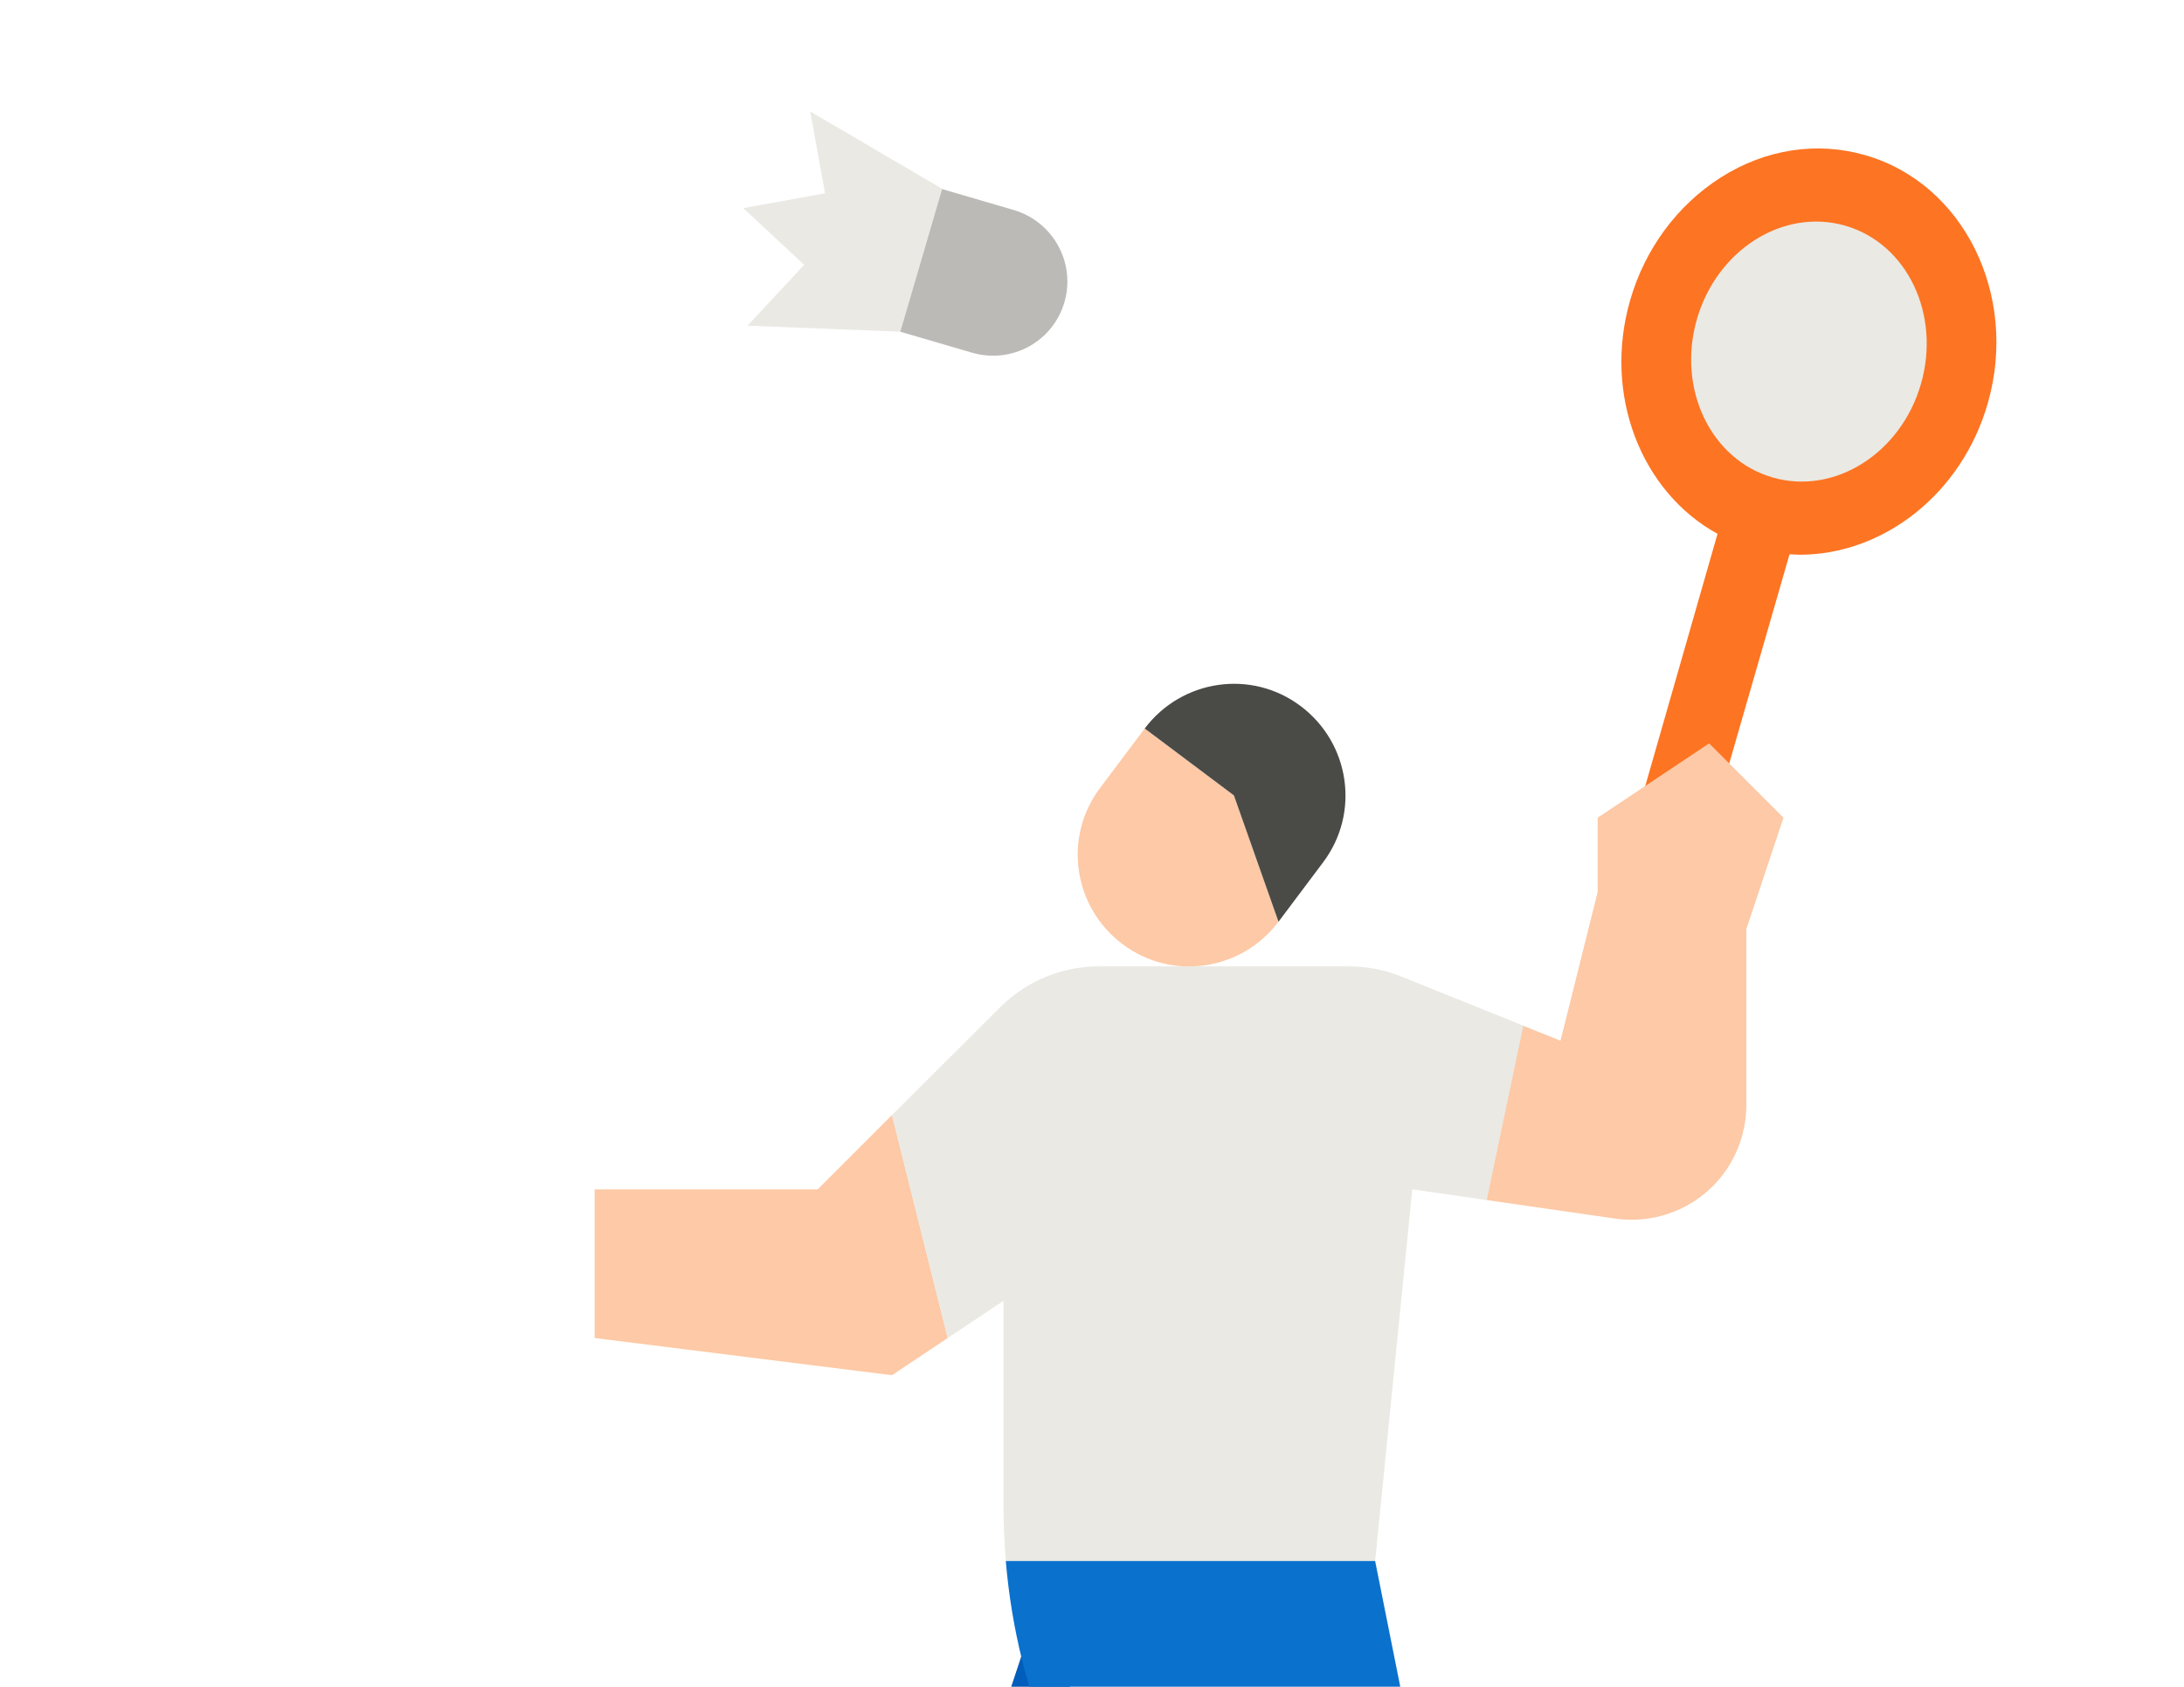 <svg width="101" height="78" viewBox="0 0 101 78" fill="none" xmlns="http://www.w3.org/2000/svg">
<g id="AdobeStock_446203071 1">
<path id="Vector" d="M48.125 73.906L43.914 86.561C43.334 88.322 43.592 90.277 44.623 91.824C45.74 93.5 47.631 94.51 49.651 94.51H55L48.125 73.906Z" fill="#FDC9A6"/>
<path id="Vector_2" d="M46.32 79.342L48.125 73.906L52.143 85.938L46.32 79.342Z" fill="#005DBB"/>
<path id="Vector_3" d="M86.26 7.176C84.026 6.531 81.641 6.896 79.579 8.207C77.581 9.475 76.077 11.494 75.389 13.879C74.121 18.262 75.905 22.752 79.428 24.686L75.69 37.727C75.432 38.629 75.948 39.596 76.871 39.853C77.022 39.897 77.194 39.918 77.344 39.918C78.096 39.918 78.784 39.424 78.998 38.672L82.758 25.631C82.909 25.631 83.059 25.652 83.231 25.652C87.077 25.652 90.729 22.859 91.932 18.627C93.35 13.643 90.815 8.486 86.26 7.176ZM88.602 17.682C87.871 20.195 85.873 21.936 83.725 22.172L85.057 17.553C85.315 16.65 84.799 15.684 83.875 15.426C82.973 15.168 82.006 15.684 81.748 16.607L80.416 21.227C78.719 19.873 77.967 17.338 78.676 14.824C79.127 13.234 80.094 11.924 81.383 11.107C82.221 10.57 83.145 10.291 84.047 10.291C84.456 10.291 84.885 10.355 85.272 10.463C88.043 11.279 89.526 14.502 88.602 17.682Z" fill="#FD7422"/>
<path id="Vector_4" d="M41.25 51.562L37.812 55H27.5V61.875L41.25 63.594L43.828 61.875L41.25 51.562Z" fill="#FDC9A6"/>
<path id="Vector_5" d="M43.828 61.875L46.406 60.156V69.609C46.406 70.469 46.449 71.328 46.514 72.188H63.594L65.312 55L68.75 55.494L70.469 47.438L64.754 45.139C64.002 44.838 63.185 44.688 62.369 44.688H50.81C49.092 44.688 47.459 45.375 46.256 46.578L41.25 51.562L43.828 61.875Z" fill="#EAE9E4"/>
<path id="Vector_6" d="M68.75 55.494L74.701 56.353C76.356 56.59 78.031 56.031 79.213 54.85C80.201 53.861 80.76 52.508 80.76 51.09V42.969L82.478 37.812L79.041 34.375L73.885 37.812V41.25L72.166 48.125L70.447 47.438L68.75 55.494Z" fill="#FDC9A6"/>
<path id="Vector_7" d="M65.656 82.5L63.594 72.188H46.514C46.772 75.281 47.523 78.311 48.727 81.168L50.703 85.938L65.656 82.5Z" fill="#0A71CD"/>
<path id="Vector_8" d="M41.658 15.34L34.568 15.06L37.19 12.246L34.375 9.625L38.156 8.938L37.469 5.156L43.592 8.744L41.658 15.34Z" fill="#EAE9E4"/>
<path id="Vector_9" d="M49.221 13.986C48.684 15.812 46.772 16.844 44.945 16.307L41.637 15.34L43.57 8.744L46.879 9.711C48.705 10.248 49.758 12.16 49.221 13.986Z" fill="#BBBAB6"/>
<path id="Vector_10" d="M52.937 33.688L50.874 36.438C49.156 38.715 49.628 41.938 51.906 43.656C54.183 45.375 57.406 44.902 59.124 42.625L57.062 36.781L52.937 33.688Z" fill="#FDC9A6"/>
<path id="Vector_11" d="M61.188 39.875C62.906 37.598 62.434 34.375 60.156 32.656C57.879 30.938 54.656 31.41 52.938 33.688L57.062 36.781L59.125 42.625L61.188 39.875Z" fill="#4A4B46"/>
<path id="Vector_12" d="M88.837 17.748C89.762 14.532 88.191 11.258 85.329 10.435C82.466 9.612 79.396 11.552 78.472 14.768C77.547 17.984 79.118 21.258 81.981 22.081C84.843 22.904 87.913 20.964 88.837 17.748Z" fill="#EAE9E4"/>
</g>
</svg>
